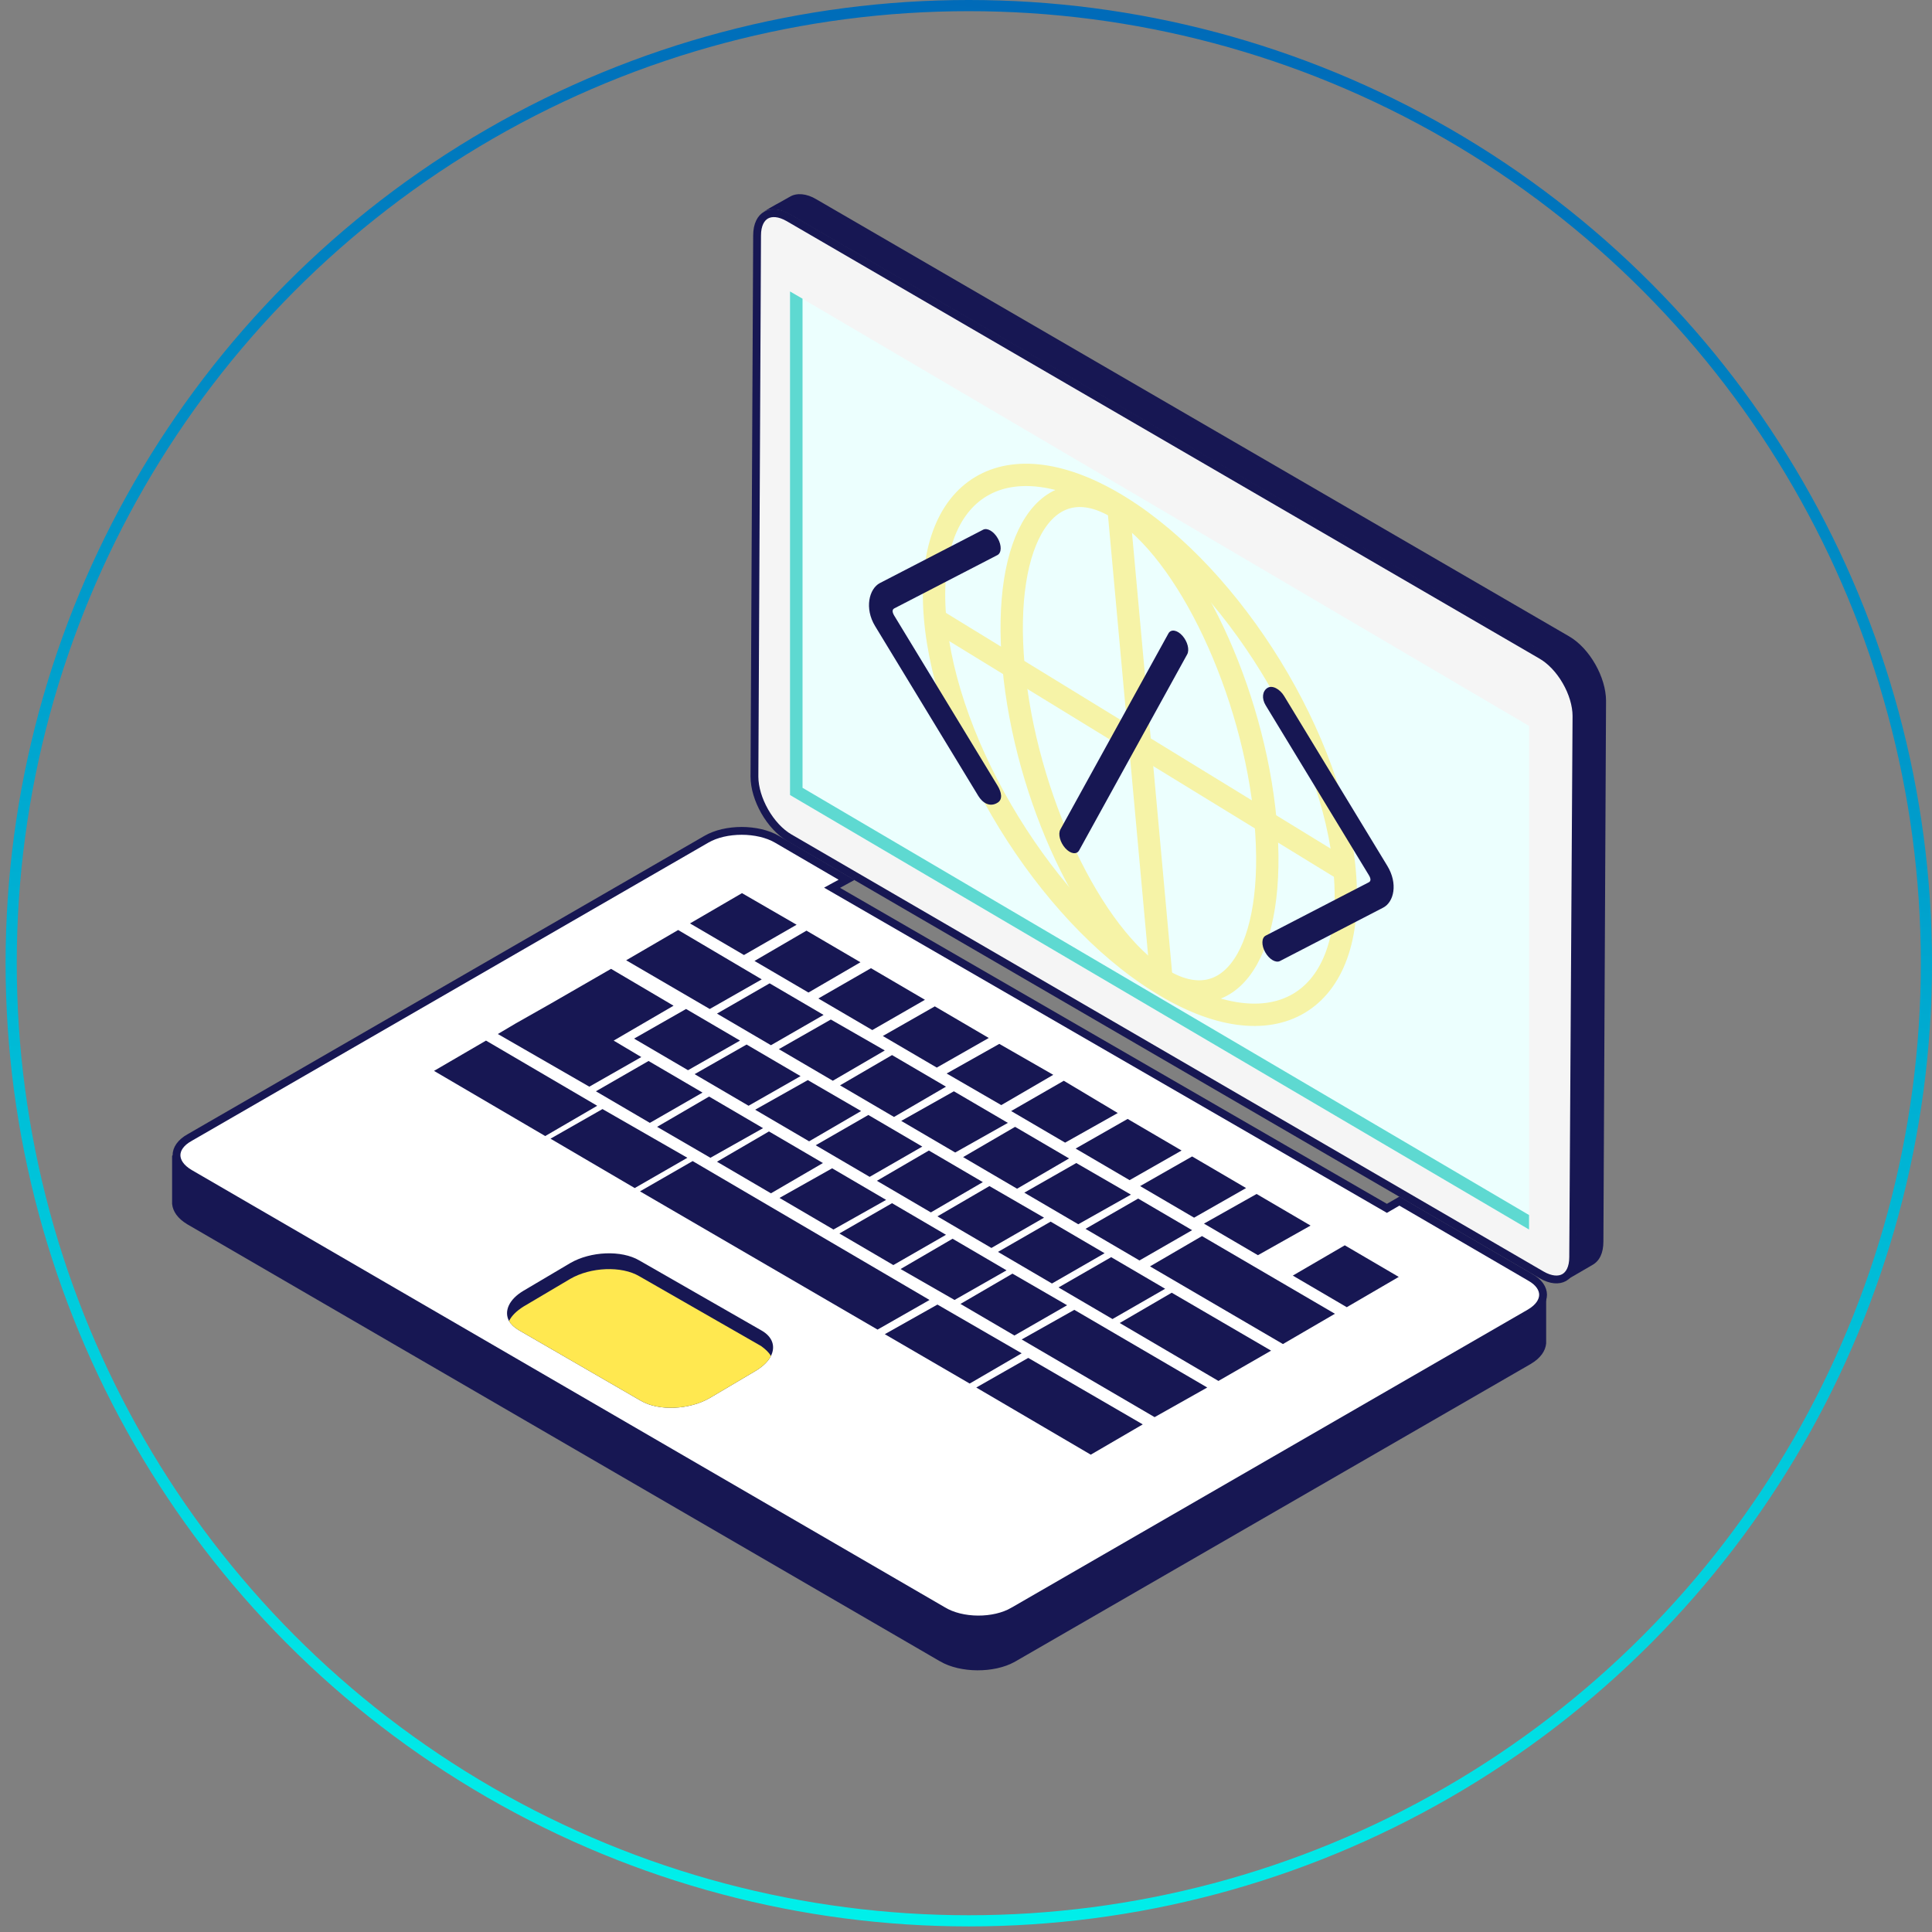 <svg width="173" height="173" viewBox="0 0 173 173" fill="none" xmlns="http://www.w3.org/2000/svg">
<rect x="0" y="0" width="173" height="173" fill="#808080" stroke="none"/>
<circle cx="86.75" cy="86.25" r="85.75" stroke="url(#paint0_linear_3053_6448)"/>
<path d="M137.983 58.646L137.983 58.646L137.979 58.644L70.626 19.503C70.626 19.503 70.626 19.503 70.626 19.503C69.776 19.01 69.073 18.998 68.607 19.256C68.144 19.513 67.793 20.104 67.793 21.087L67.793 21.089L67.557 69.541C67.557 69.541 67.557 69.542 67.557 69.543C67.558 70.528 67.902 71.647 68.476 72.654C69.051 73.661 69.836 74.523 70.683 75.015L70.683 75.015L138.036 114.155C138.886 114.649 139.589 114.661 140.055 114.402C140.518 114.146 140.869 113.555 140.869 112.572L140.869 112.57L141.164 64.118C141.164 64.118 141.164 64.117 141.164 64.117C141.164 63.131 140.819 62.013 140.238 61.007C139.658 60 138.859 59.139 137.983 58.646Z" fill="#F5F5F5" stroke="#171753" stroke-width="0.7"/>
<path d="M138.1 116.341H137.091V117.936V118.544L136.565 118.239L69.566 79.334L69.741 79.032L69.565 79.334C68.719 78.842 67.575 78.586 66.412 78.586C65.249 78.586 64.105 78.842 63.258 79.334L63.25 79.339L63.242 79.343L15.761 103.708V107.781C15.812 108.284 16.137 108.838 16.944 109.323C16.945 109.324 16.945 109.324 16.946 109.325L84.354 148.462L84.354 148.463C85.201 148.954 86.345 149.211 87.51 149.218C88.673 149.225 89.817 148.983 90.665 148.519C90.666 148.518 90.668 148.518 90.669 148.517L136.914 121.821C136.915 121.821 136.916 121.82 136.917 121.82C137.723 121.335 138.049 120.781 138.1 120.277V116.341Z" fill="#171753" stroke="#171753" stroke-width="0.7"/>
<path d="M75.805 78.785L75.054 79.195L74.507 79.493L75.046 79.805L124.014 108.099L124.19 108.201L124.365 108.099L125.309 107.553L136.977 114.347L136.985 114.352L136.985 114.351C137.827 114.813 138.173 115.407 138.173 115.938C138.173 116.472 137.824 117.082 136.978 117.573C136.978 117.573 136.978 117.573 136.978 117.573L90.721 144.276L90.72 144.276C89.873 144.768 88.731 145.024 87.569 145.017C86.407 145.01 85.266 144.74 84.42 144.221L84.413 144.217L84.413 144.217L17.001 105.077C16.154 104.585 15.805 103.976 15.805 103.442C15.805 102.91 16.151 102.317 16.994 101.855L17 101.851L17 101.851L63.258 75.148L63.258 75.148C64.105 74.656 65.249 74.4 66.412 74.4C67.575 74.4 68.718 74.656 69.565 75.148L75.805 78.785ZM75.805 78.785L69.566 75.148L75.805 78.785Z" fill="white" stroke="#171753" stroke-width="0.7"/>
<path d="M69.8 18.14C70.095 17.963 70.448 17.786 70.743 17.609C71.332 17.256 72.216 17.315 73.1 17.845L140.512 56.986C142.339 58.047 143.812 60.64 143.812 62.762L143.576 111.157C143.576 112.218 143.223 112.926 142.575 113.279C141.75 113.751 140.984 114.222 140.217 114.635C140.807 114.281 141.16 113.574 141.16 112.513L141.455 64.177C141.455 62.055 139.982 59.461 138.155 58.4L70.743 19.201C69.8 18.67 68.975 18.611 68.386 18.965C68.445 18.906 69.447 18.317 69.8 18.14Z" fill="#171753"/>
<path d="M68.916 88.052L64.202 90.763L69.034 93.593L73.748 90.881L68.916 88.052Z" fill="#171753"/>
<path d="M61.433 90.349L56.778 93.002L61.609 95.831L66.265 93.179L61.433 90.349Z" fill="#171753"/>
<path d="M54.715 86.755L49.294 89.879L46.171 91.647L44.58 92.591L52.77 97.306L57.426 94.654L54.951 93.18L60.313 90.056L54.715 86.755Z" fill="#171753"/>
<path d="M66.853 93.532L62.198 96.185L67.03 99.014L71.685 96.361L66.853 93.532Z" fill="#171753"/>
<path d="M43.519 93.18L38.864 95.892L48.822 101.727L53.477 99.016L43.519 93.18Z" fill="#171753"/>
<path d="M53.949 99.311L49.294 101.963L56.836 106.384L61.55 103.673L53.949 99.311Z" fill="#171753"/>
<path d="M68.857 101.314L64.202 104.026L69.034 106.855L73.689 104.143L68.857 101.314Z" fill="#171753"/>
<path d="M66.441 79.976L61.786 82.687L66.618 85.517L71.332 82.805L66.441 79.976Z" fill="#171753"/>
<path d="M72.216 83.335L67.561 86.047L72.393 88.876L77.048 86.165L72.216 83.335Z" fill="#171753"/>
<path d="M60.725 83.277L56.07 85.988L63.554 90.35L68.209 87.698L60.725 83.277Z" fill="#171753"/>
<path d="M77.991 86.697L73.277 89.408L78.109 92.237L82.823 89.526L77.991 86.697Z" fill="#171753"/>
<path d="M83.707 90.115L79.052 92.768L83.883 95.597L88.539 92.945L83.707 90.115Z" fill="#171753"/>
<path d="M74.396 91.293L69.741 93.945L74.573 96.775L79.228 94.063L74.396 91.293Z" fill="#171753"/>
<path d="M89.482 93.474L84.768 96.126L89.659 98.956L94.314 96.244L89.482 93.474Z" fill="#171753"/>
<path d="M79.876 94.476L75.221 97.187L80.053 100.017L84.708 97.305L79.876 94.476Z" fill="#171753"/>
<path d="M58.074 95.006L53.36 97.718L58.191 100.547L62.906 97.835L58.074 95.006Z" fill="#171753"/>
<path d="M95.257 96.776L90.543 99.488L95.375 102.317L100.089 99.665L95.257 96.776Z" fill="#171753"/>
<path d="M72.334 96.717L67.62 99.369L72.452 102.199L77.107 99.487L72.334 96.717Z" fill="#171753"/>
<path d="M85.415 97.719L80.701 100.371L85.533 103.201L90.248 100.548L85.415 97.719Z" fill="#171753"/>
<path d="M63.495 98.191L58.84 100.902L63.613 103.673L68.327 101.02L63.495 98.191Z" fill="#171753"/>
<path d="M77.755 99.84L73.041 102.552L77.873 105.381L82.587 102.67L77.755 99.84Z" fill="#171753"/>
<path d="M100.972 100.194L96.317 102.847L101.149 105.676L105.804 103.023L100.972 100.194Z" fill="#171753"/>
<path d="M90.896 100.902L86.241 103.613L91.073 106.443L95.728 103.731L90.896 100.902Z" fill="#171753"/>
<path d="M83.176 103.023L78.521 105.734L83.353 108.564L88.008 105.852L83.176 103.023Z" fill="#171753"/>
<path d="M106.747 103.554L102.092 106.207L106.924 109.036L111.579 106.384L106.747 103.554Z" fill="#171753"/>
<path d="M96.376 104.143L91.721 106.796L96.553 109.625L101.267 106.972L96.376 104.143Z" fill="#171753"/>
<path d="M74.514 104.615L69.8 107.267L74.632 110.097L79.346 107.444L74.514 104.615Z" fill="#171753"/>
<path d="M88.598 106.207L83.942 108.918L88.775 111.748L93.489 109.036L88.598 106.207Z" fill="#171753"/>
<path d="M112.522 106.914L107.808 109.567L112.64 112.396L117.354 109.744L112.522 106.914Z" fill="#171753"/>
<path d="M101.915 107.326L97.201 110.037L102.033 112.867L106.747 110.155L101.915 107.326Z" fill="#171753"/>
<path d="M79.876 107.739L75.162 110.451L79.994 113.28L84.709 110.569L79.876 107.739Z" fill="#171753"/>
<path d="M94.078 109.39L89.364 112.101L94.196 114.931L98.91 112.219L94.078 109.39Z" fill="#171753"/>
<path d="M85.298 110.922L80.642 113.634L85.474 116.404L90.13 113.751L85.298 110.922Z" fill="#171753"/>
<path d="M120.418 111.511L115.763 114.222L120.595 117.052L125.25 114.34L120.418 111.511Z" fill="#171753"/>
<path d="M99.5 112.572L94.785 115.284L99.617 118.113L104.332 115.402L99.5 112.572Z" fill="#171753"/>
<path d="M62.022 103.968L57.308 106.679L78.58 119.058L83.235 116.405L62.022 103.968Z" fill="#171753"/>
<path d="M90.66 114.047L86.005 116.759L90.837 119.588L95.551 116.877L90.66 114.047Z" fill="#171753"/>
<path d="M107.631 110.685L102.976 113.397L114.879 120.352L119.534 117.641L107.631 110.685Z" fill="#171753"/>
<path d="M104.921 115.756L100.265 118.468L109.104 123.655L113.819 120.943L104.921 115.756Z" fill="#171753"/>
<path d="M83.942 116.817L79.228 119.469L86.83 123.89L91.485 121.179L83.942 116.817Z" fill="#171753"/>
<path d="M96.199 117.289L91.485 119.941L103.388 126.897L108.102 124.244L96.199 117.289Z" fill="#171753"/>
<path d="M92.075 121.593L87.419 124.245L97.673 130.258L102.328 127.546L92.075 121.593Z" fill="#171753"/>
<path d="M69.034 121.414C68.799 121.885 68.386 122.298 67.738 122.711L63.554 125.186C61.727 126.247 58.958 126.365 57.367 125.422L46.465 119.115C46.053 118.879 45.758 118.584 45.581 118.29C45.11 117.406 45.581 116.344 46.878 115.578L51.062 113.102C52.888 112.041 55.658 111.924 57.249 112.867L68.15 119.115C69.211 119.704 69.447 120.589 69.034 121.414Z" fill="#171753"/>
<path d="M69.034 121.414C68.799 121.886 68.386 122.298 67.738 122.711L63.554 125.187C61.727 126.248 58.958 126.365 57.367 125.422L46.465 119.115C46.053 118.879 45.758 118.585 45.581 118.29C45.817 117.818 46.23 117.406 46.878 116.993L51.062 114.517C52.888 113.456 55.658 113.338 57.249 114.281L68.15 120.53C68.563 120.825 68.858 121.119 69.034 121.414Z" fill="#FFE850"/>
<path d="M70.743 71.192L136.918 110.097V65.003L70.743 26.098V71.192Z" fill="#ECFFFE"/>
<g style="mix-blend-mode:multiply">
<path d="M71.863 26.747V70.544L136.918 108.8V110.097L70.743 71.192V26.098L71.863 26.747Z" fill="#5ED9D1"/>
</g>
<g opacity="0.5">
<path d="M100.286 45.367C110.419 51.639 119.451 66.344 120.416 78.103C121.438 89.895 113.99 94.314 103.851 87.977C93.719 81.705 84.687 67 83.722 55.242C82.762 43.55 90.154 39.096 100.286 45.367Z" stroke="#FFE850" stroke-width="2" stroke-miterlimit="10" stroke-linecap="round"/>
<path d="M100.162 45.541L104.006 87.701" stroke="#FFE850" stroke-width="2" stroke-miterlimit="10" stroke-linecap="round"/>
<path d="M83.968 55.603L120.065 77.723" stroke="#FFE850" stroke-width="2" stroke-miterlimit="10" stroke-linecap="round"/>
<path d="M103.959 87.672C110.189 91.49 114.379 85.147 113.317 73.505C112.256 61.863 106.345 49.33 100.115 45.512C93.885 41.694 89.695 48.038 90.757 59.68C91.818 71.322 97.729 83.855 103.959 87.672Z" stroke="#FFE850" stroke-width="2" stroke-miterlimit="10" stroke-linecap="round"/>
</g>
<path d="M105.873 56.92C106.337 57.437 106.531 58.185 106.307 58.592L96.632 76.144C96.408 76.551 95.85 76.462 95.386 75.945C94.922 75.428 94.727 74.68 94.951 74.274L104.627 56.721C104.851 56.315 105.409 56.404 105.873 56.92Z" fill="#171753"/>
<path d="M113.484 61.605C113.927 61.317 114.612 61.709 114.986 62.325L124.222 77.526C125.195 79.12 124.826 80.772 123.852 81.276L114.613 86.055C114.238 86.249 113.647 85.898 113.294 85.27C112.942 84.642 112.96 83.975 113.335 83.781L122.574 79.002C122.691 78.942 122.717 78.841 122.717 78.764C122.717 78.687 122.691 78.556 122.574 78.366L122.572 78.362L113.333 63.156C112.959 62.54 113.041 61.894 113.484 61.605Z" fill="#171753"/>
<path d="M89.311 49.706C89.686 49.512 89.705 48.845 89.352 48.217C88.999 47.589 88.409 47.238 88.033 47.432L78.791 52.209L78.788 52.21C77.822 52.718 77.392 54.471 78.359 56.061L87.601 71.269C87.975 71.884 88.635 72.327 89.35 71.863C89.799 71.57 89.688 70.946 89.314 70.331L80.071 55.123C79.957 54.934 79.93 54.803 79.93 54.723C79.93 54.644 79.956 54.543 80.07 54.482L80.071 54.482L89.311 49.706Z" fill="#171753"/>
<defs>
<linearGradient id="paint0_linear_3053_6448" x1="173" y1="4.39174e-05" x2="152.938" y2="178.909" gradientUnits="userSpaceOnUse">
<stop offset="0.003" stop-color="#0064B6"/>
<stop offset="1" stop-color="#00EFEA"/>
</linearGradient>
</defs>
</svg>
